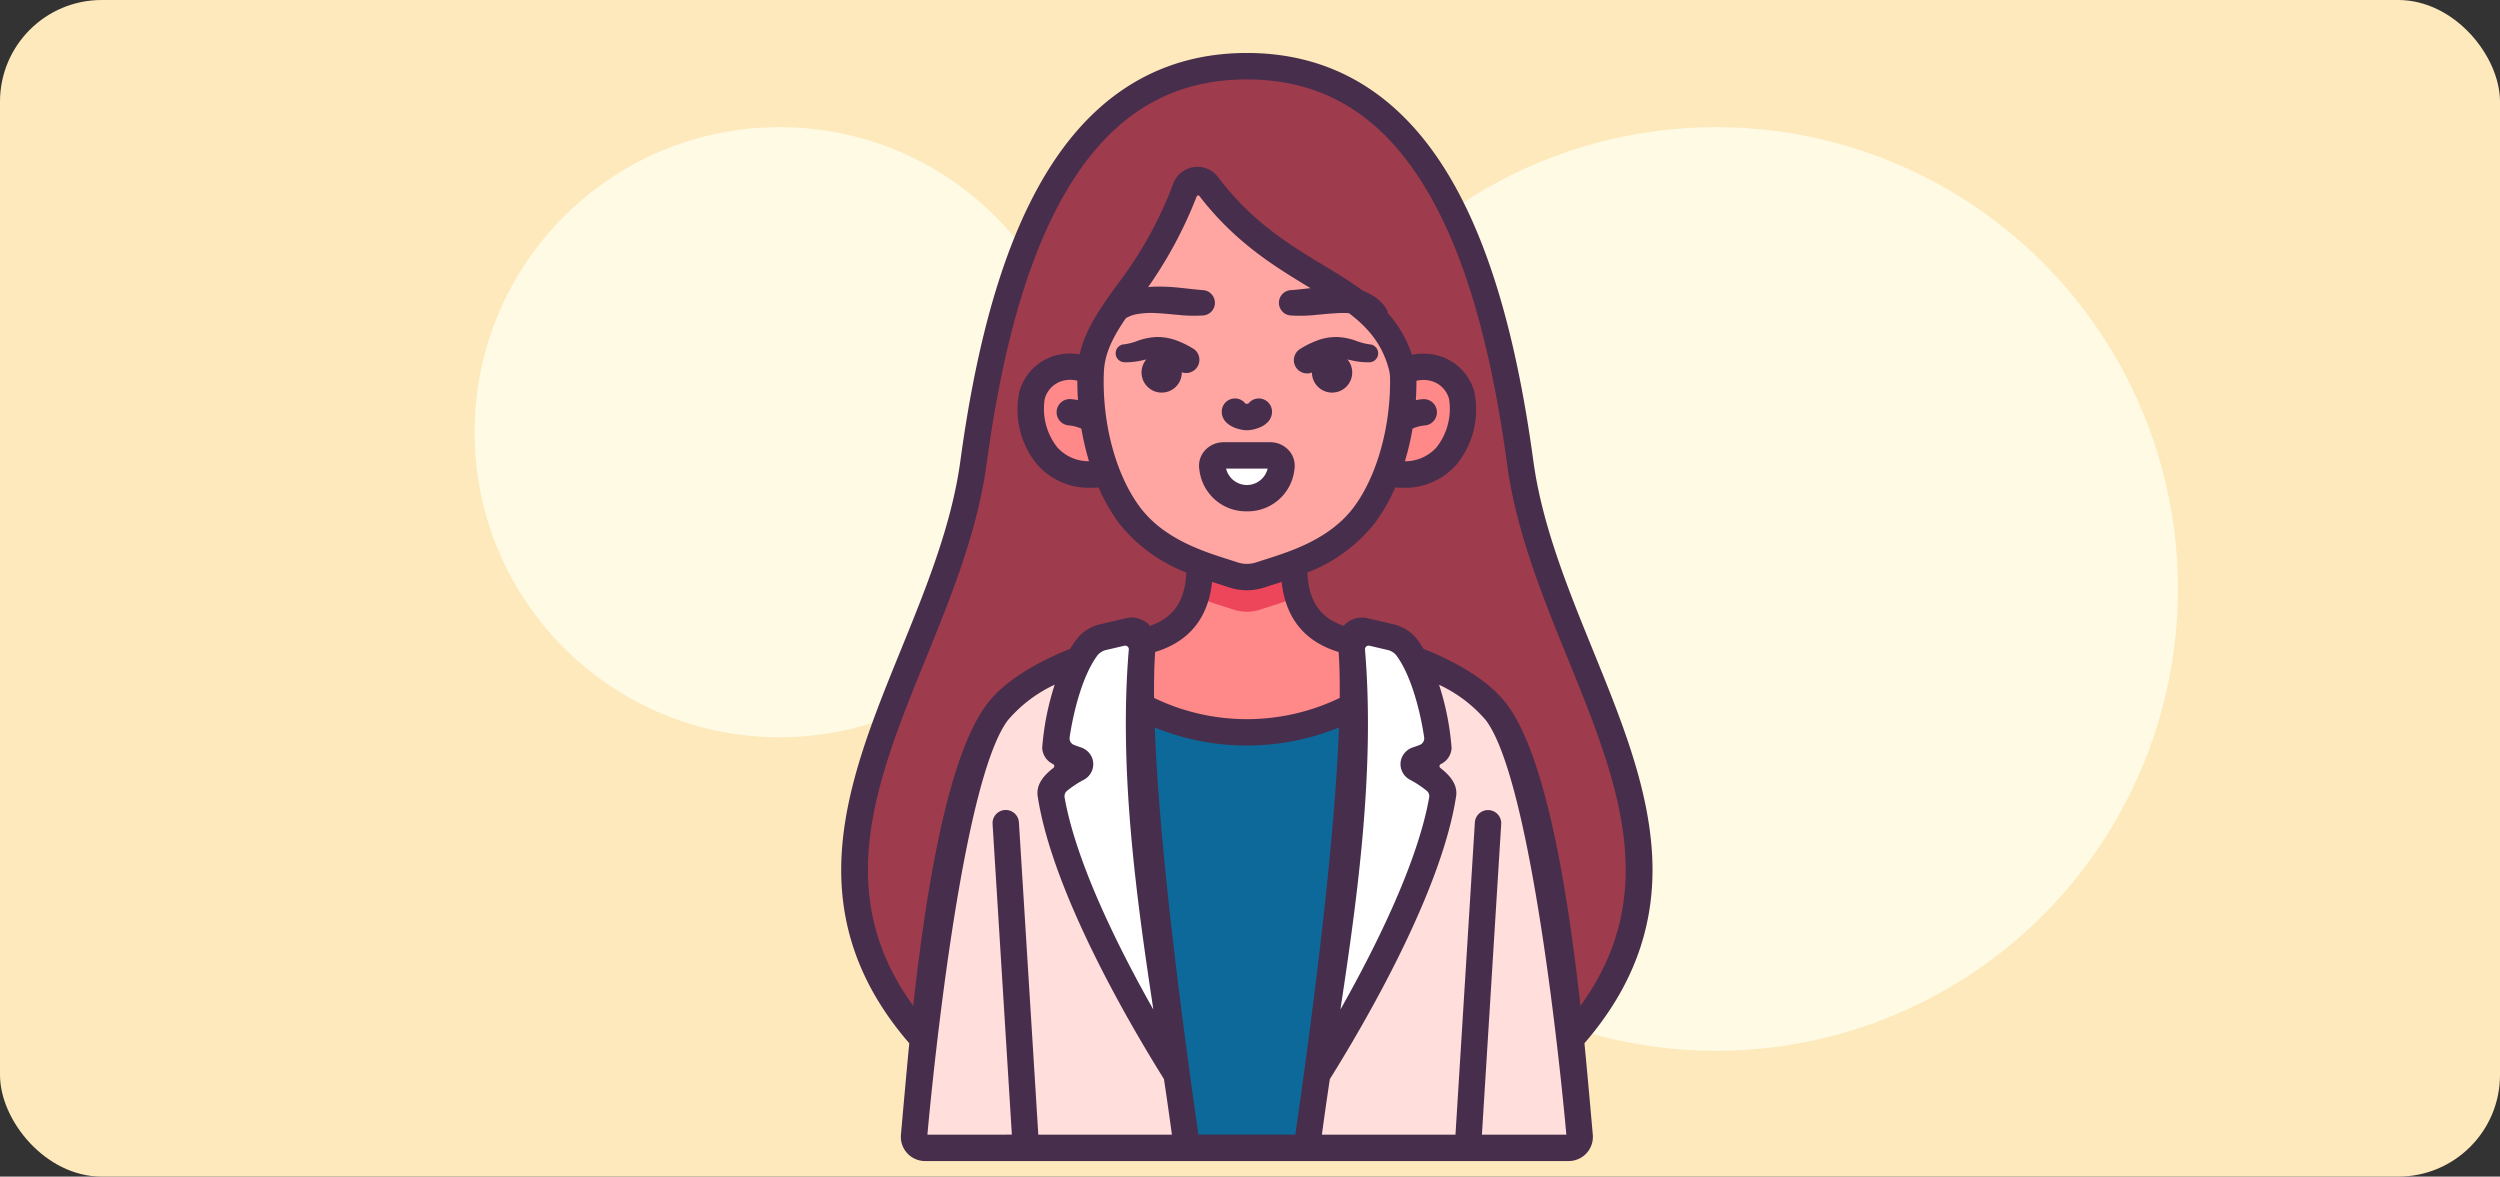 <svg id="Grupo_1062944" data-name="Grupo 1062944" xmlns="http://www.w3.org/2000/svg" width="295" height="138.84" viewBox="0 0 295 138.84">
  <rect x="0" y="0" width="295" height="138.84" fill="#333333" stroke="none"/>
  <g id="Grupo_1062922" data-name="Grupo 1062922">
    <rect id="Rectángulo_355765" data-name="Rectángulo 355765" width="295" height="138.84" rx="12" fill="#fde9bc"/>
  </g>
  <circle id="Elipse_5050" data-name="Elipse 5050" cx="54.5" cy="54.5" r="54.5" transform="translate(148 15)" fill="#fffae3"/>
  <circle id="Elipse_5051" data-name="Elipse 5051" cx="36" cy="36" r="36" transform="translate(56 15)" fill="#fffae3"/>
  <g id="medico" transform="translate(99.262 6.252)">
    <path id="Trazado_781300" data-name="Trazado 781300" d="M91.554,56.816c3.785-27.883,12.749-46.779,32.261-46.779s28.475,18.9,32.26,46.78c3.316,24.431,26.464,46.385,5.1,68.929H86.451c-21.362-22.544,1.786-44.5,5.1-68.93Z" transform="translate(-75.945 -8.48)" fill="#9e3b4c"/>
    <path id="Trazado_781301" data-name="Trazado 781301" d="M104.631,303.789c1.031-11.709,3.361-41.3,9.8-49.955,2.9-3.892,10.182-7.039,16.829-8.3,4.954-.941,7.2-3.99,7.068-9.274h11.149c-.137,5.283,2.115,8.332,7.068,9.274,6.646,1.263,13.933,4.411,16.829,8.3,6.437,8.652,8.768,38.247,9.8,49.955a1.3,1.3,0,0,1-1.292,1.409H105.923a1.3,1.3,0,0,1-1.292-1.409Z" transform="translate(-96.031 -176.006)" fill="#f88"/>
    <path id="Trazado_781302" data-name="Trazado 781302" d="M232.76,240.17c1.686.669,3.261,1.121,4.439,1.513a5.052,5.052,0,0,0,3.181,0c1.178-.392,2.753-.843,4.439-1.513a12.283,12.283,0,0,1-.454-3.91H233.214A12.283,12.283,0,0,1,232.76,240.17Z" transform="translate(-190.92 -176.008)" fill="#ed4559"/>
    <path id="Trazado_781303" data-name="Trazado 781303" d="M319.854,150.054a4.7,4.7,0,0,1,6.913-2.724l1.912,11.925C320.158,160.655,319.157,152.308,319.854,150.054Z" transform="translate(-297.33 -109.669)" fill="#f88"/>
    <path id="Trazado_781304" data-name="Trazado 781304" d="M159.5,147.381a4.717,4.717,0,0,1,6.941,2.708c.7,2.254-.3,10.6-8.825,9.2Z" transform="translate(-93.226 -109.704)" fill="#f88"/>
    <path id="Trazado_781305" data-name="Trazado 781305" d="M221.576,83.678a5.935,5.935,0,0,1,.2,1.445c.084,5.557-1.369,11.875-4.573,16.182-3.445,4.631-9.208,6.059-12.286,7.081a5.047,5.047,0,0,1-3.182,0c-3.078-1.022-8.841-2.45-12.286-7.081-3.332-4.479-4.771-11.134-4.556-16.845.252-6.709,7.054-10.213,11.2-21.689a1.492,1.492,0,0,1,2.595-.4C207.551,74.183,218.9,73.68,221.576,83.678Z" transform="translate(-155.459 -46.799)" fill="#ffa6a2"/>
    <path id="Trazado_781306" data-name="Trazado 781306" d="M244.323,192.1a4.008,4.008,0,0,1-4.074-3.656,1.258,1.258,0,0,1,1.325-1.385h5.5a1.258,1.258,0,0,1,1.325,1.385A4.012,4.012,0,0,1,244.323,192.1Z" transform="translate(-196.453 -139.572)" fill="#fff"/>
    <path id="Trazado_781307" data-name="Trazado 781307" d="M106.628,331.668h74.823a1.813,1.813,0,0,0,1.808-1.972c-1.053-12.067-3.412-40.878-9.748-49.393-2.9-3.892-10.184-7.039-16.829-8.3l2.146,14.53H129.38L131.4,272c-6.645,1.264-13.933,4.411-16.829,8.3-6.336,8.515-8.694,37.326-9.748,49.393a1.813,1.813,0,0,0,1.808,1.972Z" transform="translate(-96.17 -202.475)" fill="#ffdedc"/>
    <path id="Trazado_781308" data-name="Trazado 781308" d="M211.371,343.922c.446,2.953.864,5.848,1.225,8.666h14.141c.361-2.818.778-5.713,1.225-8.666,2.083-13.845,4.717-28.982,4.411-43.672-3.194,2.187-8.492,3.311-12.706,3.311s-9.512-1.123-12.706-3.311C206.654,314.941,209.288,330.077,211.371,343.922Z" transform="translate(-171.796 -223.395)" fill="#0e699b"/>
    <path id="Trazado_781309" data-name="Trazado 781309" d="M291.175,283a.519.519,0,0,0-.085-.947c-1.1-.366-2.555-.941-2.558-1.431-.007-1.044.945-8.031,3.656-11.762a3.367,3.367,0,0,1,1.958-1.3l3.1-.726a1.295,1.295,0,0,1,1.585,1.383c-1.6,16.9,1.574,34.793,4,50.93-5.938-9.461-13.371-23.373-14.856-33.058C287.848,285.231,288.992,284.212,291.175,283Z" transform="translate(-263.261 -198.625)" fill="#fff"/>
    <path id="Trazado_781310" data-name="Trazado 781310" d="M170.732,268.22a1.295,1.295,0,0,1,1.585-1.383l3.1.727a3.367,3.367,0,0,1,1.958,1.3c2.71,3.73,3.663,10.718,3.656,11.762,0,.49-1.457,1.065-2.559,1.431a.519.519,0,0,0-.085.947c2.183,1.214,3.326,2.231,3.194,3.093-1.485,9.685-8.918,23.6-14.856,33.058,2.427-16.137,5.6-34.035,4-50.931Z" transform="translate(-110.563 -198.626)" fill="#fff"/>
    <g id="Grupo_1062943" data-name="Grupo 1062943" transform="translate(0)">
      <path id="Trazado_781311" data-name="Trazado 781311" d="M246.131,161.151a1.553,1.553,0,0,1,1.222.593.435.435,0,0,0,.371,0,1.557,1.557,0,0,1,2.779.964c0,1.641-2.036,2.193-2.965,2.193s-2.965-.552-2.965-2.193A1.557,1.557,0,0,1,246.131,161.151Z" transform="translate(-199.668 -120.386)" fill="#462e4c"/>
      <path id="Trazado_781312" data-name="Trazado 781312" d="M282.3,110.691c-.772-.064-1.631-.172-2.529-.263a22.761,22.761,0,0,0-2.838-.144,9.434,9.434,0,0,0-3.1.537,5.972,5.972,0,0,0-1.5.818,4.951,4.951,0,0,0-1.171,1.255,1.116,1.116,0,0,0,1.619,1.486l.066-.052a4.2,4.2,0,0,1,1.818-.8,9.732,9.732,0,0,1,2.249-.116c.81.033,1.663.13,2.557.205a17.517,17.517,0,0,0,2.866.078,1.5,1.5,0,0,0,.012-3Z" transform="translate(-239.746 -82.716)" fill="#462e4c"/>
      <path id="Trazado_781313" data-name="Trazado 781313" d="M278.352,136.192a8.624,8.624,0,0,0,2.191-.239,5.052,5.052,0,0,1,1.553-.124,3.736,3.736,0,0,1,1.32.427,8.162,8.162,0,0,1,1.314.887l.052.04a1.562,1.562,0,0,0,1.9-2.475,1.706,1.706,0,0,0-.165-.111,10.958,10.958,0,0,0-2-.984,6.431,6.431,0,0,0-2.377-.4,7.593,7.593,0,0,0-2.2.45,7,7,0,0,1-1.557.41l-.058,0a1.06,1.06,0,0,0,.028,2.115Z" transform="translate(-244.965 -99.696)" fill="#462e4c"/>
      <path id="Trazado_781314" data-name="Trazado 781314" d="M239.888,189.212a5.533,5.533,0,0,0,5.611-4.958,2.677,2.677,0,0,0-.609-2.17,2.941,2.941,0,0,0-2.252-1.026h-5.5a2.941,2.941,0,0,0-2.252,1.026,2.676,2.676,0,0,0-.609,2.169A5.534,5.534,0,0,0,239.888,189.212Zm2.449-5.04a2.519,2.519,0,0,1-4.9,0Z" transform="translate(-192.018 -135.128)" fill="#462e4c"/>
      <path id="Trazado_781315" data-name="Trazado 781315" d="M79.542,120.891c-5.919-6.84-8.525-14.278-7.958-22.68.535-7.925,3.669-15.63,6.987-23.788,2.938-7.223,5.976-14.691,7-22.259C87.649,36.877,91.07,25.6,96.03,17.7c5.691-9.066,13.546-13.663,23.348-13.663s17.654,4.6,23.345,13.664c4.961,7.9,8.381,19.177,10.456,34.464,1.027,7.568,4.065,15.036,7,22.259,3.319,8.156,6.453,15.862,6.988,23.787.567,8.4-2.039,15.838-7.957,22.677.346,3.466.986,10.8.986,10.8a2.854,2.854,0,0,1-2.843,3.1H81.4a2.854,2.854,0,0,1-2.843-3.1S79.2,124.356,79.542,120.891Zm64.45,10.782,2.288-36.843a1.557,1.557,0,0,1,3.108.193l-2.276,36.651h9.963S153.506,90.731,147.6,82.8a16.317,16.317,0,0,0-5.545-4.213,31.825,31.825,0,0,1,1.479,7.462,2.225,2.225,0,0,1-1.293,1.91.272.272,0,0,0-.029.448c1.209.93,2.057,2.022,1.855,3.338-1.738,11.334-10.856,26.9-14.9,33.375-.335,2.231-.649,4.411-.938,6.559Zm-6.368-44.4a2.131,2.131,0,0,1,1.357-1.3c.317-.106.581-.2.8-.289a.825.825,0,0,0,.516-.886c-.329-2.286-1.32-6.978-3.232-9.609a1.811,1.811,0,0,0-1.053-.7l-2.171-.508a.43.43,0,0,0-.527.456c1.184,14.07-.847,28.978-2.9,42.473,3.964-7.01,9.092-17.185,10.475-25.036a.816.816,0,0,0-.267-.757,12.125,12.125,0,0,0-2.046-1.348,2.081,2.081,0,0,1-.955-2.5ZM123.483,66.451c-.361.118-1.717.548-2.024.649a6.648,6.648,0,0,1-4.163,0c-.307-.1-1.663-.532-2.024-.65-.461,4.275-2.709,7.05-6.717,8.268-.111,1.588-.15,3.415-.13,5.423a25.2,25.2,0,0,0,21.907,0c.02-2.008-.019-3.836-.13-5.423-4.011-1.218-6.259-3.991-6.721-8.267Zm8.523-8.838c2.718-3.653,4.352-9.489,4.266-15.23a4.37,4.37,0,0,0-.151-1.064c-1.264-4.718-4.8-6.852-9.27-9.554-4.14-2.5-8.822-5.329-13.069-10.842a.191.191,0,0,0-.331.05,50.157,50.157,0,0,1-6.908,12.3c-2.283,3.191-3.931,5.5-4.043,8.478-.223,5.957,1.4,12.033,4.25,15.858,2.8,3.757,7.427,5.227,10.492,6.2.371.118.718.228,1.038.334a3.481,3.481,0,0,0,2.2,0c.32-.106.667-.217,1.038-.334,3.065-.972,7.7-2.442,10.492-6.2Zm-6.912,74.059c.908-6.353,4.532-31.4,5.153-48.044a28.836,28.836,0,0,1-21.738.006c.623,16.761,4.293,42.011,5.154,48.037Zm-33.448,0L89.37,95.021a1.557,1.557,0,1,1,3.108-.193l2.288,36.844H110.53c-.289-2.148-.6-4.326-.938-6.559-4.048-6.477-13.166-22.041-14.9-33.375-.2-1.316.646-2.408,1.855-3.338a.272.272,0,0,0-.029-.448,2.225,2.225,0,0,1-1.293-1.91A31.839,31.839,0,0,1,96.7,78.576a16.333,16.333,0,0,0-5.547,4.219c-5.9,7.936-9.473,48.878-9.473,48.878Zm13.8-57.235a.43.43,0,0,0-.527-.456l-2.171.508a1.812,1.812,0,0,0-1.054.7c-1.911,2.631-2.9,7.323-3.232,9.609a.825.825,0,0,0,.516.886c.217.086.481.182.8.289a2.131,2.131,0,0,1,1.357,1.3,2.081,2.081,0,0,1-.955,2.5,12.124,12.124,0,0,0-2.045,1.348.817.817,0,0,0-.267.757c1.383,7.85,6.511,18.026,10.475,25.036C106.293,103.417,104.262,88.507,105.445,74.438Zm-16.787,6.5c2.014-2.708,5.778-4.961,9.874-6.59.2-.346.417-.678.644-.99a4.925,4.925,0,0,1,2.863-1.9l3.1-.726a2.856,2.856,0,0,1,2.527.628,2.776,2.776,0,0,1,.276.28c2.794-.96,4.151-2.967,4.293-6.3a18.711,18.711,0,0,1-7.984-5.864,21.3,21.3,0,0,1-2.371-4.168q-.44.033-.852.033a8.1,8.1,0,0,1-6.378-2.724,10.192,10.192,0,0,1-2.106-8.649,6.136,6.136,0,0,1,3.788-4.085,6.594,6.594,0,0,1,3.319-.285c.651-2.94,2.394-5.38,4.357-8.125a46.386,46.386,0,0,0,6.672-11.987,3.048,3.048,0,0,1,5.3-.8c3.96,5.279,8.484,8.012,12.475,10.422,4.433,2.678,8.631,5.217,10.4,10.542a6.644,6.644,0,0,1,3.564.25,6.119,6.119,0,0,1,3.782,4.07,10.192,10.192,0,0,1-2.106,8.649,8.1,8.1,0,0,1-6.378,2.724c-.271,0-.553-.012-.841-.033a21.448,21.448,0,0,1-2.381,4.168,18.7,18.7,0,0,1-7.984,5.864c.142,3.337,1.5,5.345,4.293,6.3a2.779,2.779,0,0,1,.276-.28,2.857,2.857,0,0,1,2.527-.628l3.1.726a4.925,4.925,0,0,1,2.862,1.9c.225.311.438.642.642.986,4.1,1.628,7.862,3.884,9.876,6.593,4.633,6.227,7.167,22.179,8.65,35.534,9.725-13.391,4.285-26.775-1.45-40.874-3.01-7.4-6.123-15.055-7.2-23.014-2.014-14.838-5.288-25.707-10.009-33.228-5.155-8.21-11.929-12.2-20.708-12.2s-15.554,3.992-20.709,12.2c-4.721,7.52-7.994,18.389-10.009,33.228-1.08,7.958-4.193,15.611-7.2,23.014-5.734,14.1-11.175,27.484-1.448,40.876,1.483-13.356,4.016-29.309,8.65-35.537Zm8.272-34.62A1.558,1.558,0,0,1,98.6,44.878a7.723,7.723,0,0,1,.847.118c-.051-.761-.078-1.524-.074-2.287A3.381,3.381,0,0,0,97.4,42.8a3.015,3.015,0,0,0-1.88,2.079A7.358,7.358,0,0,0,97,50.564a4.985,4.985,0,0,0,3.748,1.648,31.769,31.769,0,0,1-.9-3.846,4.614,4.614,0,0,0-1.477-.383,1.557,1.557,0,0,1-1.438-1.667Zm43.459,1.668a4.662,4.662,0,0,0-1.462.375,31.262,31.262,0,0,1-.905,3.855,4.982,4.982,0,0,0,3.736-1.649,7.362,7.362,0,0,0,1.479-5.682,3,3,0,0,0-1.872-2.065,3.448,3.448,0,0,0-1.98-.1q0,1.145-.069,2.281a7.542,7.542,0,0,1,.843-.117,1.557,1.557,0,0,1,.23,3.105Z" transform="translate(-71.508 -4.037)" fill="#462e4c"/>
      <circle id="Elipse_5048" data-name="Elipse 5048" cx="2.378" cy="2.378" r="2.378" transform="translate(35.438 35.32)" fill="#462e4c"/>
      <path id="Trazado_781316" data-name="Trazado 781316" d="M193.289,113.7a17.518,17.518,0,0,0,2.866-.078c.895-.076,1.747-.173,2.557-.205a9.732,9.732,0,0,1,2.249.116,4.2,4.2,0,0,1,1.818.8l.065.05a1.116,1.116,0,0,0,1.62-1.484,4.95,4.95,0,0,0-1.171-1.255,5.972,5.972,0,0,0-1.5-.818,9.433,9.433,0,0,0-3.1-.537,22.764,22.764,0,0,0-2.838.144c-.9.091-1.757.2-2.529.263l-.047,0a1.5,1.5,0,0,0,.012,3Z" transform="translate(-140.134 -82.717)" fill="#462e4c"/>
      <path id="Trazado_781317" data-name="Trazado 781317" d="M205.242,134.076a7,7,0,0,1-1.557-.41,7.593,7.593,0,0,0-2.2-.45,6.431,6.431,0,0,0-2.377.4,10.959,10.959,0,0,0-2,.984,1.562,1.562,0,0,0,1.574,2.7,1.6,1.6,0,0,0,.158-.106l.059-.046a8.158,8.158,0,0,1,1.314-.887,3.736,3.736,0,0,1,1.32-.427,5.053,5.053,0,0,1,1.553.124,8.623,8.623,0,0,0,2.191.239,1.06,1.06,0,0,0,.028-2.115Z" transform="translate(-142.918 -99.699)" fill="#462e4c"/>
      <circle id="Elipse_5049" data-name="Elipse 5049" cx="2.378" cy="2.378" r="2.378" transform="translate(55.546 35.32)" fill="#462e4c"/>
    </g>
  </g>
</svg>
